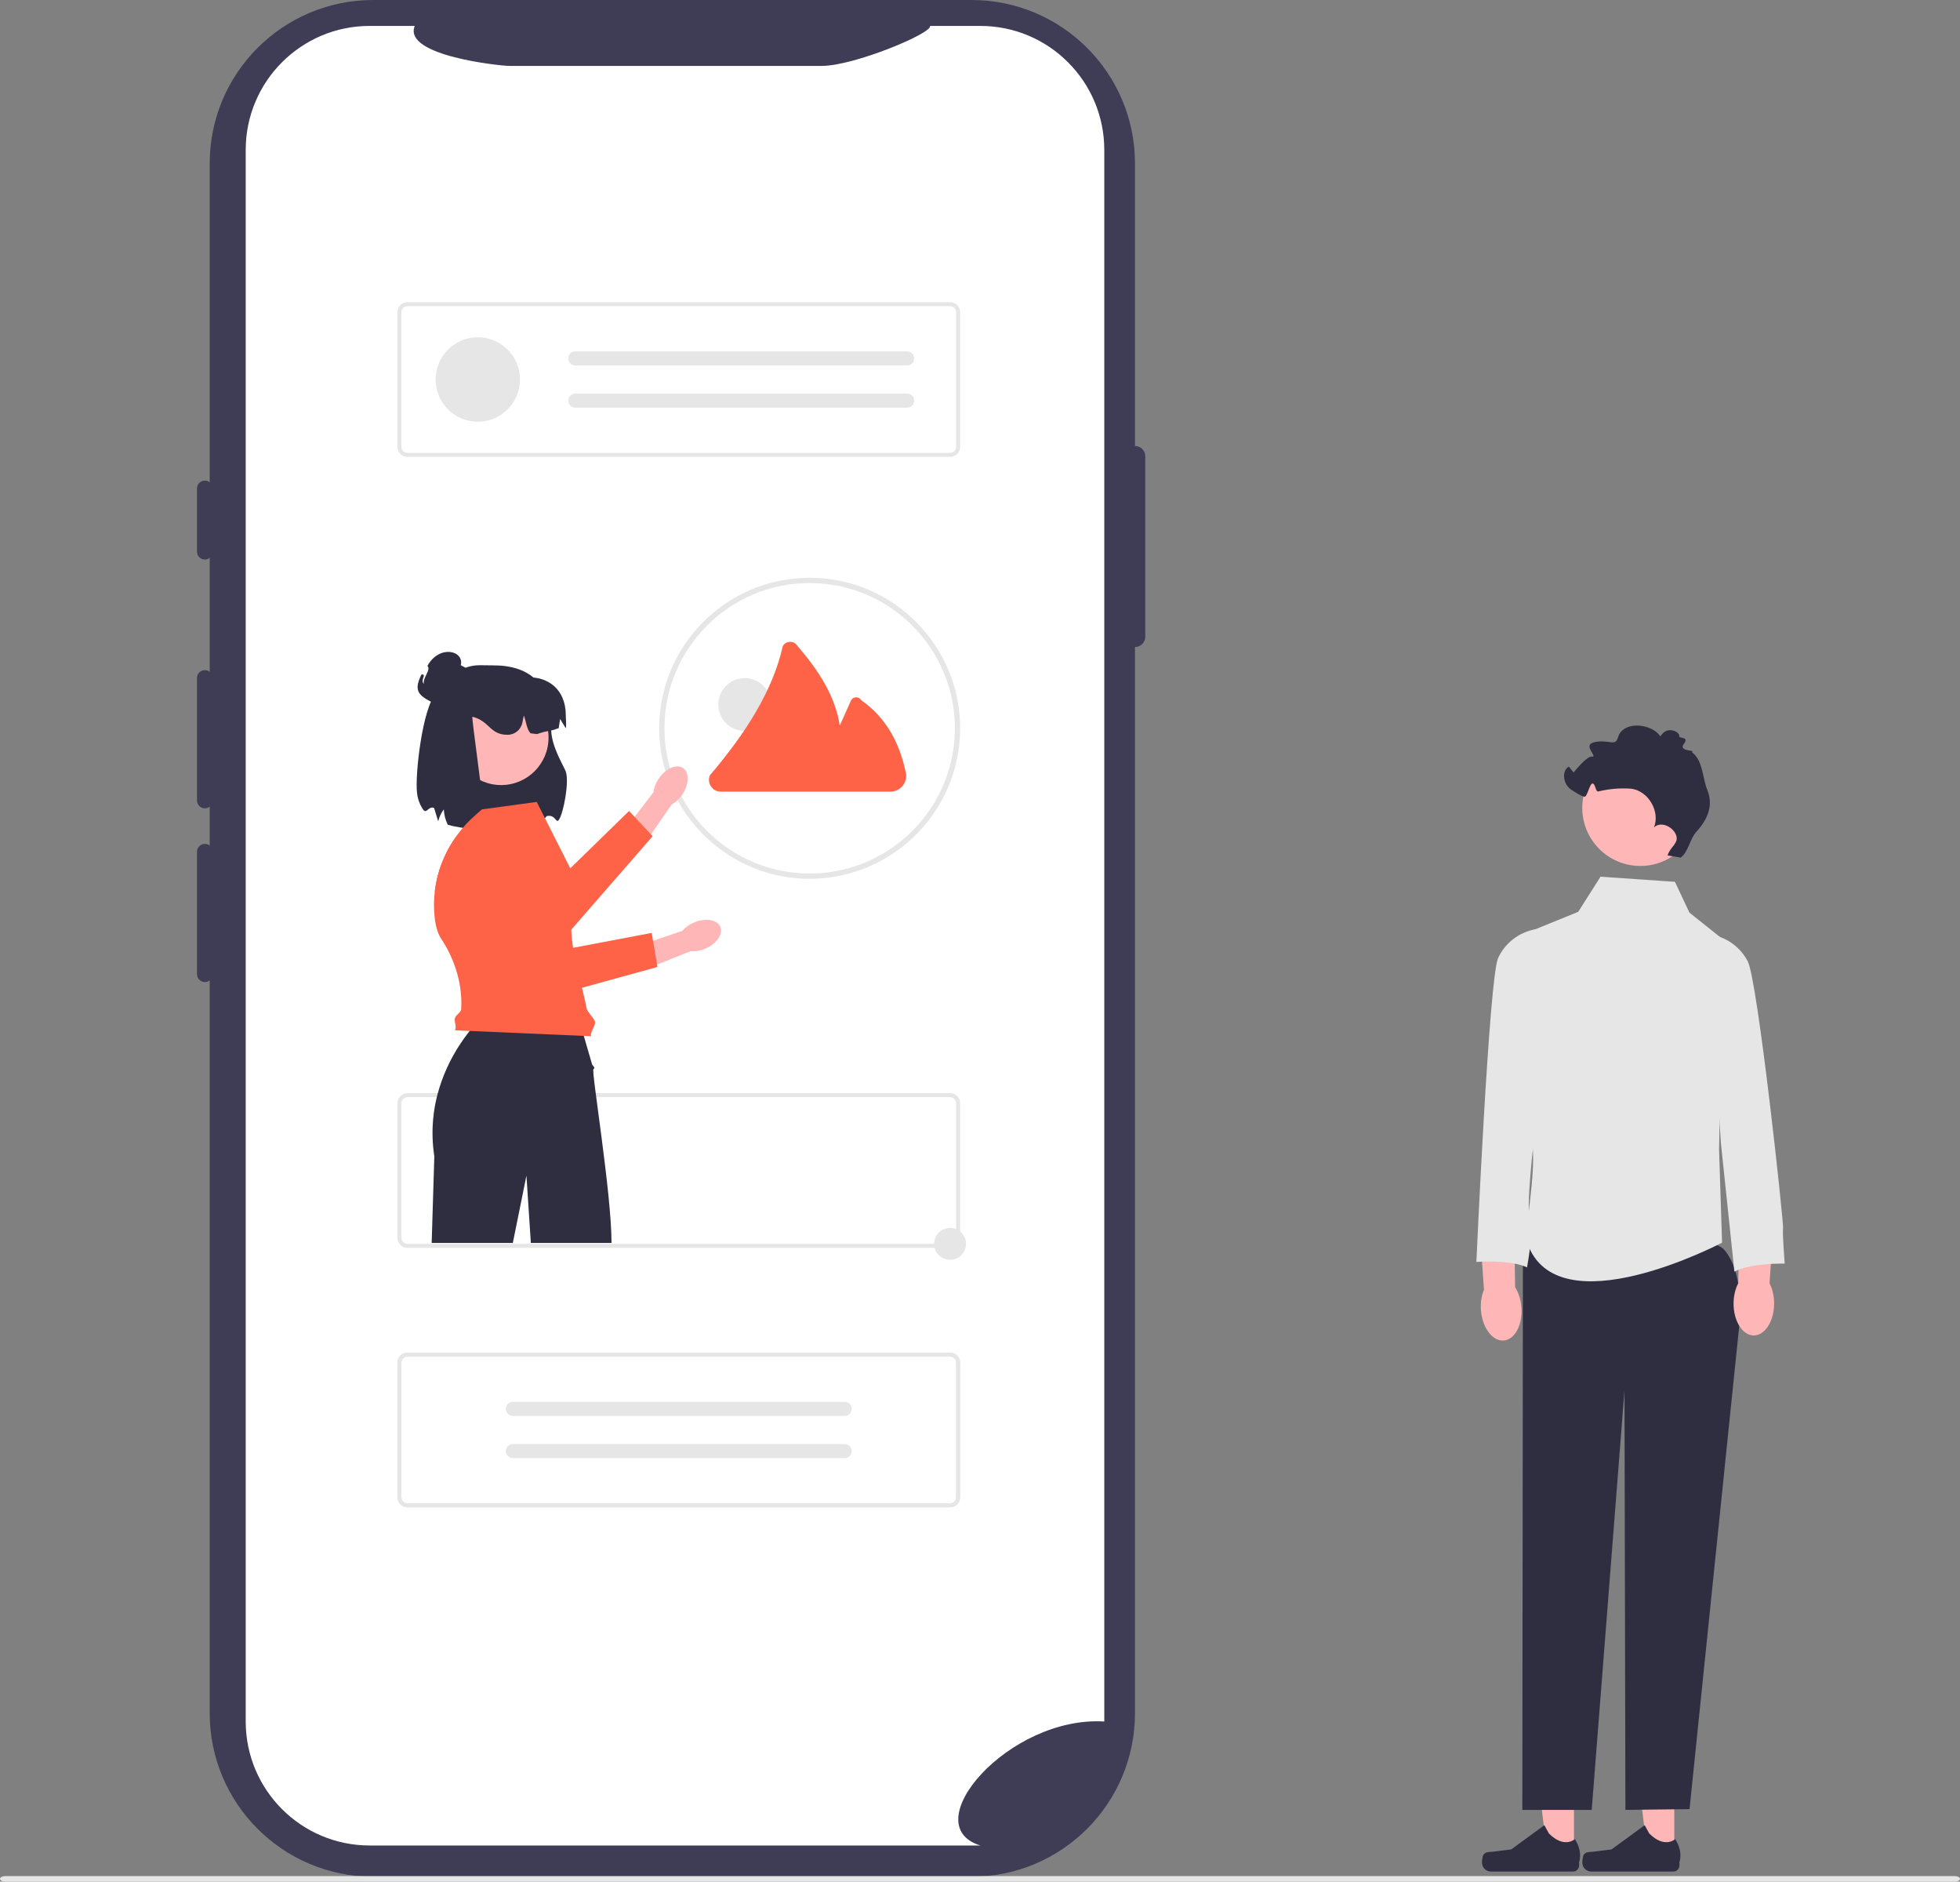 <svg xmlns="http://www.w3.org/2000/svg" width="742.417" height="712.574" viewBox="0 0 742.417 712.574" xmlns:xlink="http://www.w3.org/1999/xlink"><rect x="0" y="0" width="742.417" height="712.574" fill="#808080" stroke="none"/><g><polygon points="596.195 702.752 586.165 702.751 581.393 664.061 596.197 664.062 596.195 702.752" fill="#ffb6b6"/><path d="M561.829,702.524h0c-.312,.526-.477,2.224-.477,2.835h0c0,1.88,1.524,3.404,3.404,3.404h31.064c1.283,0,2.323-1.04,2.323-2.323v-1.293s1.537-3.887-1.627-8.678c0,0-3.932,3.751-9.808-2.124l-1.733-3.139-12.542,9.173-6.952,.856c-1.521,.187-2.869-.029-3.652,1.289h-0Z" fill="#2f2e41"/></g><g><polygon points="634.195 702.752 624.165 702.751 619.393 664.061 634.197 664.062 634.195 702.752" fill="#ffb6b6"/><path d="M599.829,702.524h0c-.312,.526-.477,2.224-.477,2.835h0c0,1.88,1.524,3.404,3.404,3.404h31.064c1.283,0,2.323-1.04,2.323-2.323v-1.293s1.537-3.887-1.627-8.678c0,0-3.932,3.751-9.808-2.124l-1.733-3.139-12.542,9.173-6.952,.856c-1.521,.187-2.869-.029-3.652,1.289h-0Z" fill="#2f2e41"/></g><path d="M576.862,470.555l-.222,214.858h26.277l12.411-158.882,.354,158.882,24.286-.284,18.8-182.77s2.531-19.083-5.444-28.836c-7.975-9.753-76.462-2.968-76.462-2.968v0Z" fill="#2f2e41"/><path d="M576.278,495.013c.535,6.646-2.459,12.31-6.689,12.651-4.229,.341-8.092-4.771-8.627-11.418-.234-2.909,.208-5.63,1.134-7.799l-1.915-28.191,13.248-.617,.481,27.856c1.261,1.993,2.133,4.608,2.367,7.517Z" fill="#ffb6b6"/><path id="b-307" d="M429.914,168.892h0V61.915C429.914,27.72,402.194,0,367.999,0H141.349c-34.195-.001-61.915,27.719-61.916,61.914V648.798c0,34.195,27.72,61.915,61.915,61.915h226.648c34.195,0,61.915-27.72,61.915-61.915V245.04h0c2.154,0,3.9-1.746,3.9-3.9l.003-68.348c0-2.154-1.746-3.9-3.9-3.9Z" fill="#3f3d56"/><path id="c-308" d="M418.287,56.767V651.942c-36.184-2.223-72.007,39.266-46.942,46.952H140.045c-25.936,.004-46.965-21.016-46.973-46.952V56.767c.008-25.935,21.036-46.954,46.971-46.951h17.058c-4.645,11.424,32.846,15.14,35.72,15.144h118.459c12.332-.016,42.084-12.482,41.001-15.144h19.055c25.925,.004,46.942,21.017,46.951,46.942l0,.009h-0Z" fill="#fff"/><path id="d-309" d="M359.881,472.576H154.344c-2.101-.002-3.804-1.705-3.806-3.806v-50.984c.003-2.101,1.705-3.803,3.806-3.806h205.537c2.101,.003,3.803,1.705,3.806,3.806v50.985c-.003,2.1-1.706,3.802-3.806,3.805Zm-205.537-57.074c-1.261,.001-2.283,1.023-2.284,2.284v50.985c.001,1.261,1.023,2.283,2.284,2.284h205.537c1.261-.001,2.283-1.023,2.284-2.284v-50.985c-.001-1.261-1.023-2.283-2.284-2.284H154.344Z" fill="#e6e6e6"/><path id="e-310" d="M359.881,570.835H154.344c-2.101-.002-3.804-1.705-3.806-3.806v-50.984c.003-2.101,1.705-3.803,3.806-3.806h205.537c2.101,.003,3.803,1.705,3.806,3.806v50.985c-.003,2.101-1.705,3.803-3.806,3.806v-.001Zm-205.537-57.074c-1.261,.001-2.283,1.023-2.284,2.284v50.985c.001,1.261,1.023,2.283,2.284,2.284h205.537c1.261-.001,2.283-1.023,2.284-2.284v-50.985c-.001-1.261-1.023-2.283-2.284-2.284H154.344Z" fill="#e6e6e6"/><path id="f-311" d="M740.479,712.574H1.938c-1.071,0-1.938-.468-1.938-1.045s.868-1.045,1.938-1.045H740.479c1.07,0,1.938,.468,1.938,1.045s-.867,1.045-1.938,1.045Z" fill="#e6e6e6"/><path id="g-312" d="M165.238,262.39c.231-.257,.462-.5,.7-.749,5.8-6.1,8.849-9.716,15.928-9.716,1.313,0,7.104,.06,8.304,.179,4.971,.487,8.946,1.985,11.926,4.494,4.4,3.704,6.606,9.584,6.617,17.641,0,.446,.026,1.277,.067,2.38,.262,6.428,4.672,13.255,5.528,15.574,1.39,3.776-.856,15.871-2.656,18.338-1.046,1.441-1.257-2.171-4.472-1.494-.59,.128-3.059,4.9-3.726,4.992-3.447,.457-6.923,.663-10.4,.616-.456,0-.913,0-1.39-.01h-.005c-1.647-.01-3.406-.057-5.273-.128-4.957-.101-9.895-.653-14.753-1.647h-.005c-.641-.144-1.272-.308-1.888-.482l-.113-.031-.051-.1c-.879-1.789-1.38-3.739-1.472-5.73-.94,1.268-1.633,2.702-2.042,4.227l-.077,.293-1.556-5.042c-2.169-.933-2.77,2.486-4.169,.585-1.338-1.983-2.14-4.279-2.329-6.664-.701-6.477,1.962-31.566,7.307-37.526Z" fill="#2f2e41"/><path id="h-313" d="M163.509,470.703h30.742l5.155-25.489,1.672,25.489h30.557c.015-18.891-7.773-65.432-6.841-65.823s-.475-1.631-.475-1.631l-4.984-17.114-.467-1.611h-35.584c-2.048,1.924-3.937,4.01-5.648,6.238-.58,.739-1.185,1.539-1.806,2.4-.431,.61-.877,1.252-1.323,1.924-3.965,5.903-6.929,12.419-8.772,19.287v.005c-.313,1.175-.59,2.377-.831,3.606v.005c-.215,1.093-.405,2.2-.554,3.334-.113,.826-.21,1.662-.282,2.508-.428,4.689-.278,9.413,.446,14.065l-1.005,32.807Z" fill="#2f2e41"/><circle id="i" cx="189.828" cy="279.359" r="17.946" fill="#ffb6b6"/><path id="j-314" d="M178.036,257.055h17.569c2.125-.495,4.315-.649,6.489-.457,2.671,.204,5.223,1.19,7.336,2.837,3.144,2.524,4.878,6.546,4.878,11.326-.009,1.528,.305,3.54,0,5.038l-2.136-3.521-.565,3.521c-1.621,.415-1.201,.497-2.829,.82-.39,.077-.785,.154-1.18,.226-2.134,.395-4.169,1.15-4.169,1.15l-2.423-.278c-1.514-1.392-1.768-4.831-2.577-6.722-.158,.552-.353,1.524-.543,2.577-.489,2.711-2.855,4.696-5.61,4.698l-.047-0c-6.74-.005-6.738-5.223-13.282-6.836-.431-.1,3.969,30.405,3.544,30.292l-13.479-8.665,1.74-28.721c.004-4.021,3.263-7.28,7.284-7.284l-0,0h-0Z" fill="#2f2e41"/><path id="k-315" d="M159.618,255.463c-3.235,6.614-.882,8.1,5.732,11.336,6.614,3.235,14.985,6.995,18.22,.38,3.235-6.614-2.431-12.019-9.045-15.254,1.412-5.482-8.046-7.994-12.637,.256,1.577,1.318-2.054,4.9-1.273,6.801-1.612-1.301,1.182-3.793-.874-3.541-.041,.007-.079,.013-.123,.021l0,0Z" fill="#2f2e41"/><path id="l-316" d="M359.881,570.835H154.344c-2.101-.002-3.804-1.705-3.806-3.806v-50.984c.003-2.101,1.705-3.803,3.806-3.806h205.537c2.101,.003,3.803,1.705,3.806,3.806v50.985c-.003,2.101-1.705,3.803-3.806,3.806v-.001Zm-205.537-57.074c-1.261,.001-2.283,1.023-2.284,2.284v50.985c.001,1.261,1.023,2.283,2.284,2.284h205.537c1.261-.001,2.283-1.023,2.284-2.284v-50.985c-.001-1.261-1.023-2.283-2.284-2.284H154.344Z" fill="#e6e6e6"/><path id="m-317" d="M194.259,530.879c-1.472,0-2.664,1.193-2.664,2.664s1.193,2.664,2.664,2.664h125.605c1.471,.056,2.709-1.09,2.765-2.561,.056-1.471-1.09-2.709-2.561-2.765-.039-.001-.078-.002-.117-.002h-125.692v-.001h0Z" fill="#e6e6e6"/><path id="n-318" d="M194.259,546.865c-1.472,0-2.664,1.193-2.664,2.664s1.193,2.664,2.664,2.664h125.605c1.471,.056,2.709-1.09,2.765-2.561,.056-1.471-1.09-2.709-2.561-2.765-.039-.001-.078-.002-.117-.002h-125.692v-.001h0Z" fill="#e6e6e6"/><path id="o-319" d="M359.881,173.019H154.344c-2.101-.002-3.804-1.705-3.806-3.806v-50.984c.003-2.101,1.705-3.803,3.806-3.806h205.537c2.101,.003,3.803,1.705,3.806,3.806v50.985c-.003,2.101-1.705,3.803-3.806,3.806v-.001Zm-205.537-57.074c-1.261,.001-2.283,1.023-2.284,2.284v50.985c.001,1.261,1.023,2.283,2.284,2.284h205.537c1.261-.001,2.283-1.023,2.284-2.284v-50.985c-.001-1.261-1.023-2.283-2.284-2.284H154.344Z" fill="#e6e6e6"/><path id="p-320" d="M217.908,133.063c-1.472,0-2.664,1.193-2.664,2.664s1.193,2.664,2.664,2.664h125.605c1.471,.056,2.709-1.09,2.765-2.561,.056-1.471-1.09-2.709-2.561-2.765-.039-.001-.078-.002-.117-.002h-125.692v-.001h0Z" fill="#e6e6e6"/><path id="q-321" d="M217.908,149.049c-1.472,0-2.664,1.193-2.664,2.664s1.193,2.664,2.664,2.664h125.605c1.471,.056,2.709-1.09,2.765-2.561,.056-1.471-1.09-2.709-2.561-2.765-.039-.001-.078-.002-.117-.002h-125.692v-.001h0Z" fill="#e6e6e6"/><circle id="r" cx="180.987" cy="143.72" r="15.986" fill="#e6e6e6"/><path id="s-322" d="M634.448,333.951l-28.2-1.939-8.438,13.3-20.321,8.262v65.539c2.114,6.346,3.207,12.987,3.238,19.675-.078,13.057-3.433,28.438-2.272,31.807,11.36,32.943,73.837,0,73.837,0l-1.136-35.215,1.542-79.584-12.767-10.183-5.483-11.662Z" fill="#e6e6e6"/><path id="t-323" d="M582.091,351.83l-.332,.056c-6.279,1.063-11.63,5.155-14.3,10.937-3.434,7.427-8.226,115.071-8.226,115.071,0,0,12.809-.972,19.184,2.075,0,0,2.878-15.853,1.154-18.61s1.505-30.328,1.505-30.328c7.009-18.326,4.243-48.487,1.015-79.201Z" fill="#e6e6e6"/><path d="M672.011,493.695c-.024,6.668-3.483,12.061-7.726,12.046s-7.664-5.433-7.64-12.101c.01-2.919,.679-5.593,1.784-7.677l.455-28.252,13.253,.496-1.856,27.799c1.09,2.091,1.739,4.77,1.729,7.689h0Z" fill="#ffb6b6"/><path id="u-324" d="M646.838,353.776l.335,.039c6.323,.746,11.871,4.562,14.829,10.2,3.8,7.244,13.713,99.464,13.396,101.147s.623,13.369,.623,13.369c0,0-12.842-.324-19.055,3.04l-5.126-48.743-5.002-79.052Z" fill="#e6e6e6"/><g><path d="M77.61,181.995c-1.65,0-2.991,1.341-2.991,2.991v23.927c0,1.65,1.341,2.991,2.991,2.991s2.991-1.341,2.991-2.991v-23.927c0-1.65-1.341-2.991-2.991-2.991Z" fill="#3f3d56"/><path d="M77.61,253.777c-1.65,0-2.991,1.341-2.991,2.991v46.359c0,1.65,1.341,2.991,2.991,2.991s2.991-1.341,2.991-2.991v-46.359c0-1.65-1.341-2.991-2.991-2.991Z" fill="#3f3d56"/><path d="M77.61,319.576c-1.65,0-2.991,1.341-2.991,2.991v46.359c0,1.65,1.341,2.991,2.991,2.991s2.991-1.341,2.991-2.991v-46.359c0-1.65-1.341-2.991-2.991-2.991Z" fill="#3f3d56"/></g><circle cx="282.09" cy="266.799" r="10" fill="#e6e6e6"/><path d="M326.23,265.169c-.4-.69-1.12-1.11-1.92-1.11-.8,0-1.52,.42-1.92,1.11l-4.3,9.63c-1.705-11.215-8.039-20.928-15.98-30.12-.59-1.01-1.63-1.61-2.8-1.61-1.17,0-2.21,.6-2.8,1.61-3.756,16.812-14.049,33.033-27.637,48.956-1.184,2.951,.989,6.164,4.169,6.164h64.239c4.061,0,6.939-3.964,5.681-7.825-2.371-10.863-7.326-20.173-16.731-26.805Z" fill="#fe6347"/><path d="M306.69,218.799c-31.43,0-57,25.57-57,57,0,12.74,4.2,24.52,11.3,34.02,10.4,13.94,27.01,22.98,45.7,22.98,19.21,0,36.23-9.55,46.56-24.15,6.57-9.29,10.44-20.63,10.44-32.85,0-31.43-25.57-57-57-57v0Zm45.45,87.93c-9.91,14.52-26.59,24.07-45.45,24.07-18.35,0-34.62-9.03-44.61-22.87-6.54-9.04-10.39-20.15-10.39-32.13,0-30.33,24.67-55,55-55,30.32,0,55,24.67,55,55,0,11.46-3.52,22.11-9.55,30.93Z" fill="#e6e6e6"/><g><path d="M249.497,294.886h0c2.611-3.883,6.73-5.684,9.201-4.023s2.358,6.156-.253,10.038c-1.143,1.7-2.575,3-4.031,3.786l-11.268,16.314-7.543-5.451,11.908-15.504c.178-1.645,.843-3.462,1.985-5.162h0l-0,0Z" fill="#ffb6b6"/><path d="M247.2,316.68l-30.84,35.42-2.84,3.26-13.21-4.78-20.38-7.39h-.01l-15.24-5.52c.16-1.35,.38-2.69,.67-4.02,.31-1.46,.69-2.91,1.15-4.34,1.38-4.32,3.41-8.43,6.03-12.17,.98,.4,1.96,.88,2.95,1.43l22.72,9.84,12.64,5.47,5.17-5.04,22.27-21.72,2.08,2.23,.01,.01,6.21,6.66,.01,.01,.61,.65Z" fill="#fe6347"/></g><path d="M223.97,392.41l-51.64-2.23c.77-1.59-.4-3.24-.01-4.63,.35-1.21,2.31-2.18,2.37-3.31,.36-6.12-.57-16.08-7.59-26.77-1.45-2.22-2.16-5.12-2.49-8.35-.33-3.18-.3-6.34,.07-9.45,.16-1.35,.38-2.69,.67-4.02,.31-1.46,.69-2.91,1.15-4.34,1.38-4.32,3.41-8.43,6.03-12.17,.17-.26,.35-.51,.53-.76,.97-1.34,2.01-2.63,3.13-3.87,1.29-1.43,2.68-2.79,4.15-4.07l2.23-1.93,20.74-2.82,10.85,21.49,1.85,3.66,2,3.96c-1.15,5.39-1.66,10.18-1.74,14.55-.03,1.64,0,3.22,.09,4.75,.13,2.39,.37,4.66,.71,6.84,.82,5.35,2.13,10.21,3.36,15.13,.65,2.57,1.27,5.15,1.78,7.83,.24,1.26,2.77,3.74,3.13,4.88,.49,1.53-2.11,4.34-1.37,5.63Z" fill="#fe6347"/><g><path d="M262.963,349.306h0c4.322-1.793,8.75-1.018,9.891,1.733s-1.437,6.433-5.759,8.226c-1.892,.785-3.804,1.078-5.452,.928l-18.407,7.369-3.274-8.712,18.493-6.339c1.058-1.272,2.615-2.42,4.507-3.204h0l0-0Z" fill="#ffb6b6"/><path d="M166.5,329.31c-.46,1.43-.84,2.88-1.15,4.34l34.2,46.17,20.88-5.75,28.58-7.87-.15-.89-1.5-9-.5-3.01-29.79,5.64-7.87,1.49-13.31-20.47h-.01l-7.69-11.83c-3.64-7.05-9.17-11.11-15.13-11.75l-6.56,12.93h-0Z" fill="#fe6347"/></g><circle cx="359.881" cy="471.055" r="6.04" fill="#e6e6e6"/><circle id="v" cx="621.33" cy="305.945" r="21.995" fill="#ffb6b6"/><path id="w-325" d="M636.636,324.772c3.059-2.394,3.356-6.957,5.966-9.834,4.364-4.809,6.415-9.984,4.129-15.682-2.022-5.04-1.592-11.236-5.948-14.48,2.139-.774-5.262,.001-2.979-3.03s-2.039-1.834-1.753-3.075-3.604-3.514-6.132-1.039c-.38,.372-.712,.79-.989,1.245-2.573-3.855-9.608-5.361-13.548-2.915-3.866,2.4-1.404,5.801-5.561,5.087-1.954-.336-6.172-.608-7.507,.858-1.254,1.584,2.704,4.813,.693,4.622-1.949-.368-6.94,6.026-6.94,6.026l-1.851-2.27c-2.941,1.917-1.975,6.918,.985,8.8,1.113,.708,3.687,2.473,4.981,2.633,1.047,.13,1.918-4.888,3-5,1.136-.118,1.147,3.281,2.236,3.014,4.104-1.006,8.342-1.356,12.556-1.037,6.437,.909,10.92,8.6,8.536,14.652,2.473-2.428,7.048-.413,8.329,2.807s-2.232,4.469-3.182,7.802" fill="#2f2e41"/></svg>